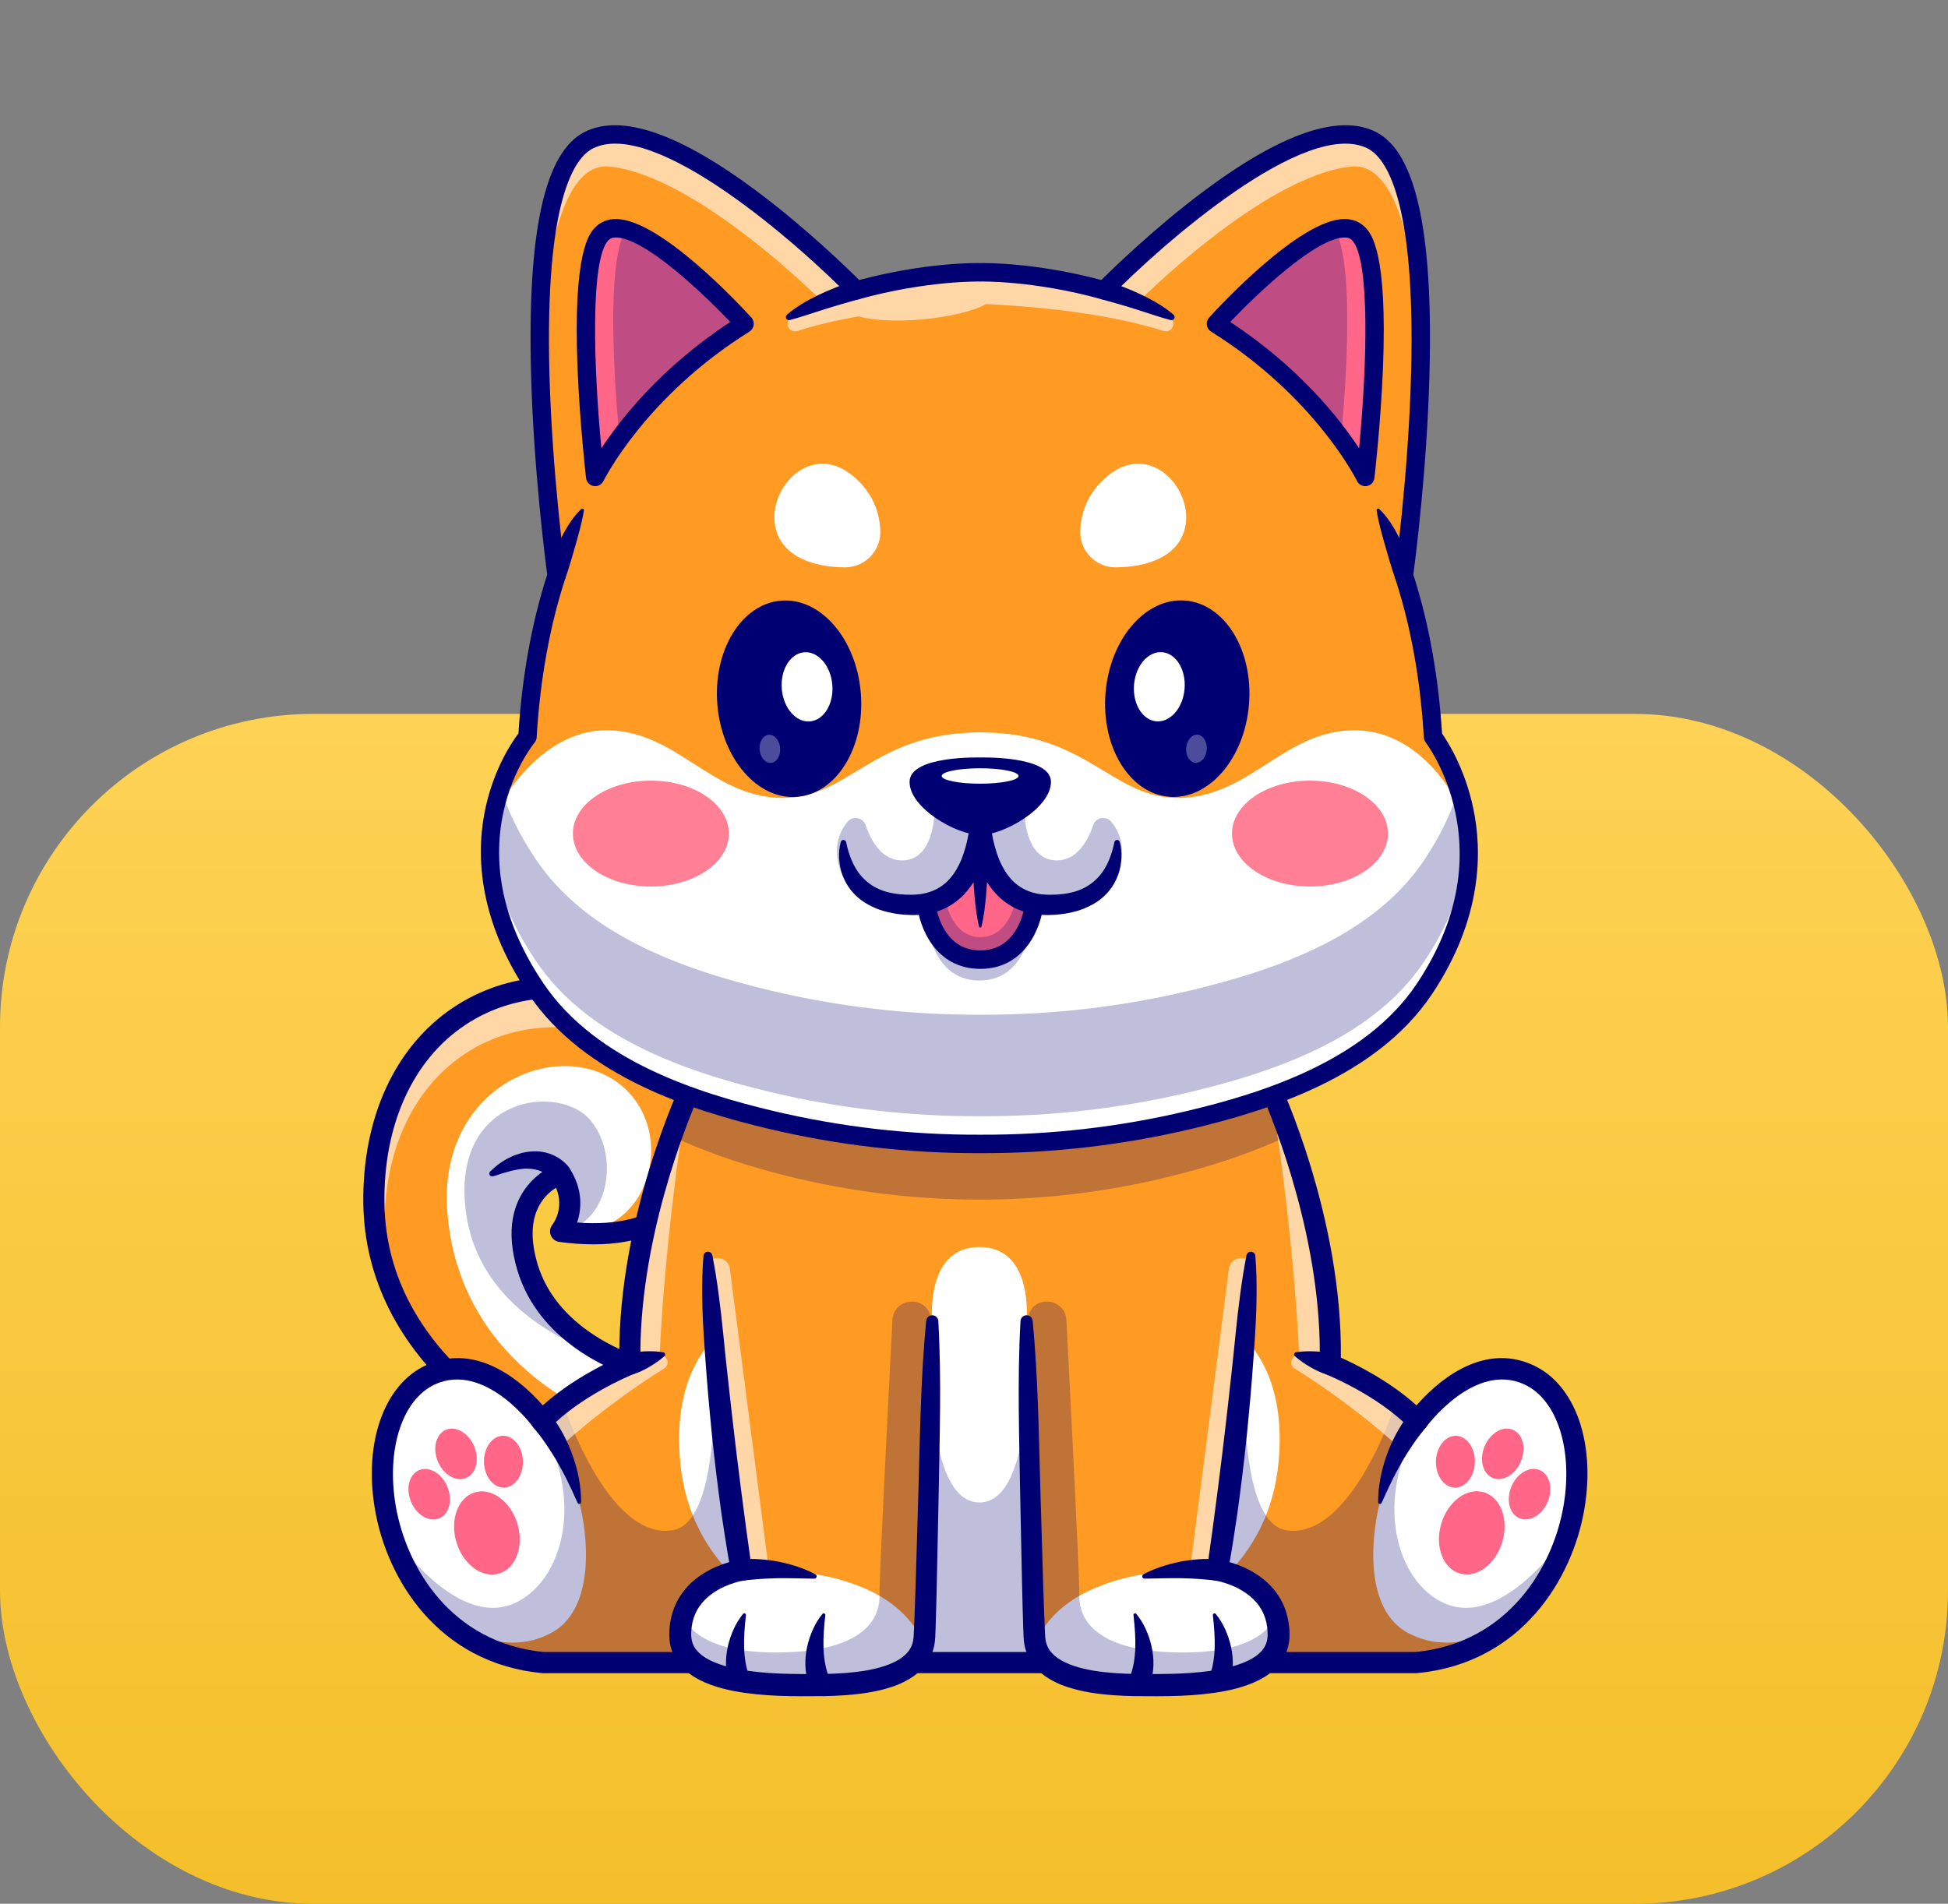 <svg width="311" height="304" viewBox="0 0 311 304" fill="none" xmlns="http://www.w3.org/2000/svg">
<rect x="0" y="0" width="311" height="304" fill="#808080" stroke="none"/>
<rect y="114" width="311" height="190" rx="50" fill="url(#paint0_linear_8_1145)"/>
<mask id="mask0_8_1145" style="mask-type:alpha" maskUnits="userSpaceOnUse" x="0" y="0" width="311" height="304">
<rect width="311" height="304" rx="50" fill="url(#paint1_linear_8_1145)"/>
</mask>
<g mask="url(#mask0_8_1145)">
<path d="M89.499 196.63C89.499 196.63 92.832 192.575 89.499 187.452C89.499 187.452 80.576 190.352 84.238 202.43C86.844 211.05 94.712 215.483 98.995 217.321C99 217.324 99.005 217.326 99.011 217.326C99.937 217.73 100.886 218.077 101.853 218.368C101.853 218.368 105.569 230.77 89.499 231.475C89.499 231.475 60.071 219.82 59.688 192.19C59.305 164.561 81.061 151.507 101.853 160.516C117.42 167.264 120.65 200.885 89.499 196.63Z" fill="#FF9A22"/>
<path d="M99.011 217.326C98.936 218.064 97.617 226.91 97.617 226.91C97.617 226.91 73.551 219.272 71.431 193.735C69.743 173.383 89.079 165.478 98.866 173.06C108.592 180.595 103.799 198.57 89.5 196.63C89.5 196.63 92.833 192.575 89.5 187.452C89.5 187.452 80.576 190.352 84.238 202.43C86.853 211.06 94.734 215.495 99.011 217.326Z" fill="white"/>
<g opacity="0.6">
<path d="M61.399 196.33C61.04 170.462 81.41 158.241 100.875 166.676C108.542 169.999 113.008 180.283 111.279 188.705C116.439 179.296 111.532 164.712 101.853 160.516C81.061 151.506 59.302 164.561 59.688 192.19C59.752 198.07 61.226 203.848 63.988 209.035C62.325 205.004 61.447 200.692 61.399 196.33Z" fill="white"/>
</g>
<g opacity="0.6">
<path d="M90.523 194.703C90.088 195.912 89.5 196.63 89.5 196.63C89.899 196.684 90.289 196.729 90.677 196.77C90.727 196.077 90.674 195.381 90.523 194.703Z" fill="white"/>
</g>
<g opacity="0.6">
<path d="M99.011 217.326C94.733 215.495 86.852 211.06 84.242 202.43C83.976 201.558 83.766 200.669 83.612 199.771C83.461 201.464 83.652 203.492 84.388 205.918C86.835 213.997 94.214 218.149 98.219 219.868C99.085 220.246 99.974 220.571 100.879 220.842C100.879 220.842 101.711 223.632 100.792 226.556C103.19 222.832 101.858 218.371 101.858 218.371C100.889 218.08 99.939 217.731 99.011 217.326Z" fill="white"/>
</g>
<g opacity="0.25">
<path d="M98.996 217.321C98.315 217.164 76.466 211.998 74.322 193.025C72.269 174.85 89.478 172.932 94.345 178.985C99.142 184.954 96.97 195.726 89.5 196.63C89.5 196.63 92.833 192.575 89.5 187.452C89.5 187.452 80.577 190.352 84.239 202.43C86.844 211.05 94.713 215.481 98.996 217.321Z" fill="#000072"/>
</g>
<path d="M88.08 188.364C88.105 188.4 88.074 188.357 88.059 188.336C88.044 188.315 88.016 188.282 87.993 188.248C87.946 188.189 87.892 188.126 87.833 188.063C87.717 187.932 87.59 187.811 87.454 187.7C87.317 187.585 87.172 187.479 87.02 187.384C86.868 187.281 86.708 187.19 86.541 187.113C85.876 186.784 85.085 186.622 84.235 186.615C83.381 186.571 82.484 186.78 81.562 186.972C81.11 187.116 80.641 187.234 80.172 187.371C79.709 187.536 79.231 187.688 78.739 187.829L78.7 187.84C78.601 187.869 78.496 187.863 78.401 187.824C78.306 187.786 78.226 187.716 78.176 187.627C78.125 187.537 78.105 187.434 78.12 187.332C78.135 187.23 78.184 187.136 78.258 187.065C78.64 186.7 79.039 186.345 79.454 186.002C79.883 185.681 80.346 185.392 80.808 185.105C81.049 184.974 81.302 184.861 81.553 184.743C81.804 184.624 82.049 184.488 82.325 184.415L83.141 184.153C83.412 184.06 83.71 184.03 83.996 183.967C85.153 183.769 86.429 183.789 87.658 184.197C87.965 184.296 88.265 184.419 88.554 184.564C88.698 184.639 88.848 184.705 88.989 184.791L89.4 185.058C89.675 185.246 89.934 185.454 90.177 185.681C90.305 185.795 90.426 185.917 90.54 186.047C90.598 186.114 90.655 186.174 90.713 186.254C90.771 186.335 90.824 186.39 90.919 186.532C91.039 186.718 91.121 186.927 91.16 187.146C91.2 187.364 91.196 187.588 91.149 187.805C91.102 188.022 91.013 188.228 90.887 188.411C90.761 188.593 90.6 188.749 90.414 188.869C90.228 188.99 90.02 189.072 89.803 189.111C89.585 189.151 89.362 189.147 89.145 189.1C88.929 189.053 88.724 188.964 88.542 188.837C88.36 188.711 88.205 188.549 88.085 188.363L88.08 188.364Z" fill="#000072"/>
<path d="M89.497 233.167C89.286 233.167 89.076 233.127 88.879 233.049C88.568 232.926 81.173 229.956 73.642 223.477C63.576 214.82 58.174 204.008 58.005 192.212C57.814 178.544 63.044 167.13 72.347 160.897C80.993 155.106 91.991 154.402 102.521 158.965C111.649 162.921 117.157 175.407 114.308 185.684C113.156 189.84 109.019 198.7 94.764 198.701C92.926 198.694 91.091 198.562 89.271 198.307C88.973 198.266 88.692 198.146 88.457 197.96C88.221 197.774 88.039 197.528 87.929 197.248C87.82 196.968 87.787 196.663 87.834 196.366C87.881 196.068 88.007 195.789 88.198 195.557C88.284 195.451 90.171 192.998 88.775 189.666C86.793 190.887 83.497 194.176 85.847 201.937C89.198 212.995 102.171 216.704 102.301 216.74C102.575 216.816 102.826 216.96 103.03 217.16C103.234 217.36 103.384 217.608 103.466 217.882C103.533 218.107 105.078 223.429 101.965 227.831C99.645 231.11 95.475 232.906 89.571 233.165L89.497 233.167ZM88.71 159.372C83.497 159.372 78.521 160.826 74.218 163.709C65.877 169.289 61.199 179.665 61.373 192.164C61.72 216.839 86.655 228.413 89.794 229.769C94.39 229.508 97.554 228.206 99.202 225.897C100.766 223.701 100.617 221.015 100.409 219.683C96.996 218.512 85.964 213.943 82.625 202.92C78.533 189.412 88.874 185.88 88.979 185.846C89.33 185.732 89.709 185.737 90.058 185.861C90.406 185.984 90.704 186.219 90.906 186.529C93.053 189.825 92.899 192.981 92.132 195.217C105.724 196.269 109.826 189.236 111.063 184.778C113.449 176.167 108.742 165.344 101.185 162.069C97.027 160.266 92.796 159.372 88.71 159.372Z" fill="#000072"/>
<path d="M226.106 265.485H86.691C79.893 264.83 74.489 262.049 70.437 258.13C70.432 258.126 70.426 258.123 70.421 258.118C66.581 254.405 63.95 249.678 62.481 244.794C62.478 244.791 62.476 244.787 62.476 244.783C59.283 234.196 61.525 222.883 68.686 219.549C75.016 216.605 80.899 220.964 84.064 224.125C84.075 224.135 84.08 224.146 84.091 224.157C84.723 224.786 85.242 225.371 85.636 225.832C85.653 225.849 85.669 225.867 85.684 225.886C86.205 226.509 86.495 226.91 86.495 226.91L86.554 226.851C87.579 225.811 88.677 224.845 89.839 223.962C94.899 220.081 100.56 217.825 100.56 217.825H100.571C100.566 217.657 100.566 217.495 100.566 217.326C100.349 203.427 104.222 189.783 107.204 181.404C108.23 178.536 109.149 176.287 109.759 174.851C110.25 173.69 110.553 173.062 110.553 173.062H202.549C202.549 173.062 204.018 176.189 205.823 181.296C208.826 189.785 212.747 203.749 212.364 217.908C212.364 217.908 220.812 221.242 226.299 226.912C226.299 226.912 234.704 215.176 244.11 219.551C258.066 226.044 253.351 262.868 226.106 265.485Z" fill="#FF9A22"/>
<path d="M163.893 210.93C163.893 210.93 165.067 199.122 156.362 199.122C147.656 199.122 148.83 210.93 148.83 210.93C141.263 203.716 105.639 201.398 108.594 233.414C111.549 265.429 156.362 265.485 156.362 265.485C156.362 265.485 201.174 265.429 204.129 233.414C207.084 201.398 171.465 203.716 163.893 210.93Z" fill="white"/>
<path d="M88.181 260.65C79.782 265.372 70.853 258.46 70.437 258.13C70.431 258.126 70.426 258.123 70.42 258.118C58.26 246.346 58.219 224.423 68.685 219.549C75.016 216.605 80.898 220.964 84.063 224.125C84.075 224.135 84.08 224.146 84.09 224.157C84.56 224.71 85.074 225.274 85.636 225.832C85.653 225.849 85.669 225.867 85.683 225.886C85.99 226.192 86.279 226.514 86.552 226.851C93.259 234.907 97.466 255.436 88.181 260.65Z" fill="white"/>
<path d="M224.614 260.65C233.014 265.372 241.943 258.46 242.358 258.13C242.364 258.127 242.37 258.123 242.374 258.118C254.538 246.348 254.577 224.423 244.112 219.549C237.781 216.605 231.899 220.964 228.734 224.125C228.724 224.135 228.719 224.146 228.707 224.157C228.237 224.71 227.725 225.274 227.163 225.832C227.145 225.849 227.129 225.867 227.114 225.886C226.808 226.192 226.518 226.514 226.245 226.851C219.536 234.907 215.329 255.436 224.614 260.65Z" fill="white"/>
<path d="M79.673 251.264C82.363 250.453 83.677 246.896 82.607 243.319C81.537 239.742 78.488 237.499 75.798 238.31C73.108 239.121 71.794 242.677 72.864 246.255C73.934 249.832 76.983 252.074 79.673 251.264Z" fill="#FF6687"/>
<path d="M80.476 237.538C82.194 237.495 83.54 235.61 83.484 233.326C83.428 231.042 81.991 229.225 80.273 229.268C78.556 229.31 77.21 231.196 77.266 233.48C77.322 235.763 78.759 237.58 80.476 237.538Z" fill="#FF6687"/>
<path d="M70.146 242.44C71.74 241.761 72.306 239.491 71.409 237.371C70.513 235.25 68.493 234.082 66.898 234.761C65.303 235.441 64.737 237.71 65.634 239.831C66.531 241.952 68.551 243.12 70.146 242.44Z" fill="#FF6687"/>
<path d="M74.426 236.002C76.021 235.323 76.587 233.053 75.69 230.933C74.793 228.812 72.773 227.644 71.178 228.323C69.584 229.003 69.018 231.273 69.915 233.393C70.811 235.514 72.832 236.682 74.426 236.002Z" fill="#FF6687"/>
<path d="M239.841 246.235C240.912 242.658 239.598 239.101 236.908 238.29C234.217 237.48 231.169 239.722 230.099 243.3C229.029 246.877 230.343 250.434 233.033 251.244C235.723 252.055 238.771 249.812 239.841 246.235Z" fill="#FF6687"/>
<path d="M235.465 233.483C235.521 231.199 234.174 229.314 232.457 229.271C230.739 229.229 229.302 231.046 229.246 233.33C229.19 235.613 230.537 237.499 232.254 237.541C233.971 237.584 235.409 235.767 235.465 233.483Z" fill="#FF6687"/>
<path d="M247.082 239.821C247.979 237.701 247.413 235.431 245.818 234.751C244.223 234.072 242.203 235.24 241.306 237.361C240.409 239.481 240.975 241.751 242.57 242.431C244.165 243.11 246.185 241.942 247.082 239.821Z" fill="#FF6687"/>
<path d="M242.803 233.383C243.7 231.263 243.135 228.993 241.54 228.313C239.945 227.634 237.925 228.802 237.028 230.923C236.131 233.043 236.697 235.313 238.292 235.993C239.887 236.672 241.907 235.504 242.803 233.383Z" fill="#FF6687"/>
<g opacity="0.25">
<path d="M205.823 181.294C200.691 183.749 195.049 185.669 189.466 187.176C167.802 193.02 144.984 193.02 123.319 187.176C117.825 185.694 112.268 183.81 107.201 181.402C109.048 176.231 110.55 173.06 110.55 173.06H202.549C202.549 173.06 204.018 176.187 205.823 181.294Z" fill="#000072"/>
</g>
<g opacity="0.25">
<path d="M230.053 255.755C222.356 251.733 219.245 238.094 227.52 225.816L226.223 226.91L222.88 223.962C222.88 223.962 215.809 245.965 205.379 244.355C195.562 242.843 199.356 205.986 199.356 205.986L164.041 218.275C164.041 218.275 164.549 239.916 156.36 239.916C148.17 239.916 148.678 218.275 148.678 218.275L113.363 205.986C113.363 205.986 117.155 242.843 107.34 244.355C96.915 245.965 89.84 223.962 89.84 223.962L86.496 226.91L85.2 225.816C93.475 238.094 90.364 251.733 82.666 255.755C73.095 260.753 62.756 245.212 62.48 244.794C63.95 249.677 66.58 254.405 70.42 258.118C70.426 258.123 70.431 258.126 70.437 258.13C74.488 262.049 79.889 264.829 86.691 265.485H226.03C232.83 264.829 238.231 262.049 242.282 258.13C242.288 258.127 242.294 258.123 242.299 258.118C246.139 254.405 248.769 249.678 250.239 244.794C249.963 245.212 239.624 260.753 230.053 255.755Z" fill="#000072"/>
</g>
<g opacity="0.6">
<path d="M88.954 231.475C88.954 231.475 96.039 224.754 106.046 218.517C107.078 217.874 106.522 216.266 105.317 216.425C101.627 216.902 95.25 219.102 85.906 226.914L88.954 231.475Z" fill="white"/>
</g>
<g opacity="0.6">
<path d="M223.767 231.475C223.767 231.475 216.682 224.754 206.675 218.517C205.643 217.874 206.198 216.266 207.403 216.425C211.093 216.902 217.47 219.102 226.814 226.914L223.767 231.475Z" fill="white"/>
</g>
<g opacity="0.6">
<path d="M109.756 174.85C105.953 198.615 105.315 216.422 105.315 216.422L101.539 217.327H100.562C100.346 203.428 104.219 189.784 107.2 181.405C108.226 178.535 109.145 176.285 109.756 174.85Z" fill="white"/>
</g>
<g opacity="0.6">
<path d="M202.965 174.85C206.768 198.615 207.404 216.422 207.404 216.422L211.18 217.327H212.158C212.374 203.428 208.501 189.784 205.52 181.405C204.493 178.535 203.575 176.285 202.965 174.85Z" fill="white"/>
</g>
<path d="M87.739 225.769C87.889 225.936 87.984 226.05 88.094 226.186C88.204 226.322 88.299 226.447 88.397 226.58C88.599 226.842 88.774 227.111 88.956 227.379C89.303 227.92 89.64 228.465 89.933 229.035C90.529 230.152 91.039 231.314 91.456 232.511C91.875 233.694 92.2 234.91 92.427 236.145C92.658 237.37 92.774 238.614 92.775 239.861C92.775 239.927 92.753 239.991 92.712 240.043C92.671 240.095 92.614 240.132 92.55 240.147C92.486 240.162 92.418 240.155 92.359 240.128C92.299 240.1 92.25 240.052 92.221 239.993L92.214 239.978C91.937 239.426 91.716 238.869 91.46 238.322C91.203 237.775 90.97 237.235 90.695 236.708C90.195 235.637 89.626 234.615 89.066 233.598C88.492 232.589 87.869 231.62 87.229 230.678C86.907 230.207 86.577 229.748 86.239 229.299L85.73 228.641L85.476 228.325L85.249 228.051L85.186 227.974C85.042 227.806 84.932 227.611 84.863 227.4C84.794 227.189 84.766 226.967 84.783 226.745C84.8 226.524 84.859 226.308 84.959 226.11C85.059 225.912 85.196 225.735 85.364 225.59C85.532 225.446 85.726 225.335 85.936 225.266C86.146 225.197 86.368 225.169 86.589 225.186C86.809 225.203 87.024 225.263 87.222 225.363C87.419 225.463 87.595 225.601 87.739 225.769Z" fill="#000072"/>
<path d="M227.544 228.051L227.317 228.325L227.062 228.641L226.553 229.299C226.216 229.748 225.886 230.207 225.564 230.678C224.923 231.62 224.3 232.589 223.727 233.598C223.167 234.612 222.598 235.637 222.098 236.708C221.823 237.231 221.595 237.781 221.333 238.322C221.07 238.862 220.855 239.423 220.579 239.978L220.572 239.993C220.542 240.053 220.494 240.1 220.434 240.128C220.374 240.156 220.306 240.163 220.242 240.148C220.178 240.133 220.121 240.096 220.08 240.044C220.039 239.992 220.018 239.927 220.018 239.861C220.019 238.614 220.136 237.37 220.366 236.145C220.594 234.91 220.919 233.695 221.338 232.511C221.755 231.315 222.264 230.153 222.861 229.036C223.153 228.469 223.488 227.924 223.837 227.379C224.019 227.112 224.195 226.842 224.396 226.581C224.495 226.45 224.591 226.319 224.7 226.187C224.809 226.054 224.904 225.937 225.054 225.77C225.347 225.44 225.758 225.239 226.198 225.21C226.638 225.18 227.071 225.325 227.406 225.614C227.74 225.902 227.948 226.31 227.986 226.751C228.023 227.192 227.887 227.63 227.606 227.971L227.544 228.051Z" fill="#000072"/>
<path d="M100.059 216.212C100.518 216.072 100.987 215.972 101.463 215.914C101.94 215.846 102.426 215.809 102.915 215.787C103.895 215.752 104.884 215.761 105.911 215.942C106 215.958 106.079 216.009 106.132 216.084C106.184 216.159 106.205 216.251 106.19 216.341C106.178 216.417 106.139 216.487 106.082 216.538L106.074 216.546C105.292 217.253 104.47 217.79 103.641 218.283C103.225 218.523 102.805 218.75 102.378 218.945C101.957 219.149 101.518 219.314 101.067 219.438L100.998 219.456C100.574 219.566 100.124 219.506 99.744 219.288C99.364 219.071 99.083 218.713 98.961 218.291C98.839 217.869 98.885 217.416 99.091 217.028C99.296 216.639 99.644 216.347 100.061 216.212H100.059Z" fill="#000072"/>
<path d="M211.731 219.438C211.28 219.314 210.841 219.149 210.42 218.945C209.991 218.75 209.572 218.523 209.156 218.283C208.326 217.79 207.505 217.253 206.723 216.546L206.714 216.539C206.667 216.495 206.634 216.439 206.617 216.377C206.6 216.314 206.6 216.249 206.618 216.187C206.636 216.125 206.671 216.069 206.719 216.026C206.766 215.983 206.825 215.954 206.888 215.942C207.915 215.761 208.905 215.752 209.885 215.787C210.373 215.809 210.859 215.846 211.335 215.914C211.811 215.972 212.282 216.072 212.74 216.212C213.156 216.348 213.503 216.64 213.707 217.027C213.912 217.414 213.959 217.866 213.838 218.288C213.717 218.709 213.437 219.066 213.058 219.285C212.679 219.503 212.231 219.565 211.807 219.457L211.731 219.438Z" fill="#000072"/>
<path d="M226.105 267.176H86.691C86.637 267.176 86.584 267.176 86.53 267.168C69.859 265.566 61.74 252.066 59.858 240.993C58.046 230.356 61.31 221.12 67.983 218.016C76.41 214.097 83.824 221.155 86.657 224.416C91.066 220.424 96.573 217.737 98.871 216.713C98.719 194.341 108.602 173.235 109.036 172.333C109.173 172.044 109.389 171.801 109.658 171.63C109.927 171.459 110.239 171.369 110.558 171.369H202.549C202.868 171.369 203.181 171.46 203.45 171.631C203.72 171.803 203.935 172.047 204.072 172.337C204.497 173.242 214.324 194.402 214.069 216.795C216.355 217.81 221.766 220.449 226.145 224.415C228.979 221.151 236.397 214.096 244.819 218.015C251.491 221.119 254.757 230.353 252.944 240.992C251.057 252.066 242.939 265.565 226.267 267.167C226.212 267.173 226.158 267.176 226.105 267.176ZM86.772 263.795H226.025C240.752 262.34 247.942 250.303 249.625 240.423C251.153 231.451 248.594 223.499 243.402 221.083C235.385 217.352 227.745 227.796 227.668 227.899C227.524 228.099 227.338 228.265 227.124 228.386C226.909 228.506 226.671 228.578 226.425 228.596C226.18 228.614 225.934 228.578 225.704 228.49C225.474 228.402 225.266 228.265 225.094 228.088C219.933 222.757 211.83 219.511 211.749 219.479C211.427 219.352 211.152 219.128 210.962 218.839C210.771 218.549 210.673 218.208 210.682 217.861C211.209 198.476 203.405 179.225 201.46 174.75H111.637C109.683 179.212 101.819 198.438 102.254 217.788C102.262 218.145 102.157 218.495 101.954 218.789C101.751 219.082 101.46 219.303 101.124 219.421C100.364 219.734 92.634 222.995 87.706 228.088C87.534 228.266 87.326 228.403 87.096 228.491C86.865 228.579 86.619 228.615 86.373 228.597C86.127 228.579 85.889 228.506 85.674 228.386C85.459 228.265 85.273 228.098 85.13 227.897C85.054 227.793 77.415 217.353 69.397 221.083C64.204 223.502 61.648 231.451 63.174 240.423C64.857 250.303 72.046 262.34 86.772 263.795Z" fill="#000072"/>
<path d="M148.83 210.93C148.83 210.93 148.825 211.304 148.808 211.998L148.798 212.578C148.636 220.541 147.923 254.893 147.581 261.458C147.567 261.79 147.523 262.12 147.452 262.445C146.112 268.912 135.082 269.09 129.389 269.09C123.42 269.09 108.609 269.205 108.598 261.069C108.587 259.967 108.751 258.87 109.085 257.82C110.991 252.004 117.824 250.822 118.316 250.741C118.324 250.738 118.333 250.736 118.343 250.735C114.367 226.26 113.017 200.495 113.017 200.495C113.017 200.495 124.765 197.405 134.774 200.495C138.123 201.517 141.238 203.191 143.941 205.422H143.946C146.663 207.672 148.159 209.845 148.646 210.627C148.771 210.822 148.83 210.93 148.83 210.93Z" fill="#FF9A22"/>
<path d="M147.448 262.445C146.108 268.912 135.078 269.09 129.385 269.09C123.416 269.09 108.605 269.205 108.594 261.069C108.578 252.422 117.744 250.828 118.317 250.737C118.326 250.733 118.335 250.731 118.344 250.731C118.344 250.731 141.63 248.773 147.448 262.445Z" fill="white"/>
<g opacity="0.25">
<path d="M148.647 210.627C148.612 210.431 148.57 210.243 148.52 210.062C147.605 206.706 142.66 207.305 142.479 210.779C141.844 223.003 140.371 251.763 140.41 254.823C140.458 258.727 137.568 263.871 123.8 263.871C110.032 263.871 109.091 257.821 109.091 257.821H109.085C108.749 258.872 108.583 259.97 108.593 261.074C108.604 269.206 123.415 269.096 129.384 269.096C135.077 269.096 146.107 268.917 147.447 262.45C147.518 262.125 147.562 261.795 147.576 261.463C147.924 254.898 148.635 220.546 148.793 212.583L148.803 212.003C148.782 211.542 148.73 211.082 148.647 210.627Z" fill="#000072"/>
</g>
<g opacity="0.6">
<path d="M122.743 250.637L116.532 202.645C116.212 200.18 112.573 200.371 112.535 202.856C112.535 202.907 112.535 202.958 112.535 203.008C112.535 208.129 118.314 250.741 118.314 250.741L122.743 250.637Z" fill="white"/>
</g>
<path d="M118.069 249.066C118.354 249.022 118.641 248.993 118.929 248.979C119.199 248.962 119.464 248.949 119.729 248.943C120.258 248.935 120.782 248.943 121.303 248.983C122.337 249.052 123.366 249.188 124.383 249.39C125.391 249.589 126.385 249.853 127.359 250.181C127.846 250.338 128.321 250.535 128.794 250.726C129.263 250.934 129.727 251.148 130.184 251.386C130.257 251.425 130.315 251.487 130.348 251.563C130.382 251.639 130.389 251.723 130.369 251.803C130.349 251.883 130.303 251.955 130.238 252.005C130.173 252.056 130.093 252.084 130.011 252.084H130.003C128.994 252.077 128.01 252.045 127.034 252.029C126.061 251.999 125.095 252.013 124.141 252.013C123.185 252.033 122.239 252.074 121.303 252.137C120.836 252.171 120.371 252.207 119.913 252.253C119.684 252.271 119.457 252.297 119.235 252.324L118.627 252.403L118.547 252.414C118.105 252.477 117.656 252.361 117.299 252.092C116.942 251.823 116.706 251.423 116.643 250.979C116.58 250.536 116.696 250.085 116.964 249.727C117.232 249.369 117.63 249.132 118.072 249.069L118.069 249.066Z" fill="#000072"/>
<path d="M119.088 257.925C118.883 259.744 118.747 261.5 118.799 263.175C118.826 263.988 118.911 264.797 119.053 265.597C119.183 266.377 119.419 267.095 119.635 267.808L119.669 267.919C119.79 268.339 119.743 268.79 119.538 269.177C119.334 269.564 118.988 269.856 118.573 269.992C118.159 270.127 117.708 270.096 117.315 269.905C116.923 269.713 116.62 269.376 116.471 268.965C116.121 267.978 115.93 266.941 115.905 265.894C115.882 264.89 115.982 263.886 116.203 262.907C116.414 261.958 116.724 261.035 117.128 260.152C117.521 259.275 118.027 258.455 118.632 257.71C118.668 257.668 118.717 257.639 118.771 257.626C118.824 257.614 118.881 257.619 118.931 257.64C118.982 257.662 119.025 257.699 119.053 257.747C119.082 257.794 119.094 257.85 119.089 257.905L119.088 257.925Z" fill="#000072"/>
<path d="M131.761 257.925C131.556 259.744 131.42 261.5 131.473 263.175C131.5 263.988 131.585 264.797 131.727 265.597C131.857 266.377 132.093 267.095 132.309 267.808L132.343 267.919C132.463 268.339 132.417 268.79 132.212 269.177C132.008 269.564 131.662 269.856 131.247 269.992C130.832 270.127 130.381 270.096 129.989 269.905C129.597 269.713 129.294 269.376 129.145 268.965C128.795 267.978 128.604 266.941 128.579 265.894C128.555 264.89 128.655 263.886 128.877 262.907C129.088 261.958 129.398 261.035 129.802 260.152C130.195 259.275 130.701 258.455 131.306 257.71C131.342 257.668 131.391 257.639 131.444 257.626C131.498 257.614 131.555 257.619 131.605 257.64C131.656 257.662 131.699 257.699 131.727 257.747C131.756 257.794 131.768 257.85 131.763 257.905L131.761 257.925Z" fill="#000072"/>
<path d="M113.727 200.459C114.146 202.535 114.461 204.622 114.738 206.707C115.015 208.791 115.252 210.881 115.464 212.971C115.873 217.156 116.346 221.327 116.812 225.499L117.546 231.752L118.328 237.997L119.146 244.233C119.281 245.273 119.424 246.311 119.58 247.347L120.015 250.461L120.035 250.611C120.064 250.817 120.052 251.027 120 251.228C119.947 251.429 119.856 251.618 119.731 251.783C119.607 251.949 119.45 252.089 119.272 252.194C119.093 252.299 118.896 252.368 118.69 252.396C118.659 252.4 118.624 252.404 118.593 252.406C118.419 252.435 118.135 252.494 117.898 252.559C117.661 252.624 117.4 252.692 117.153 252.774C116.659 252.93 116.174 253.115 115.701 253.327C114.777 253.734 113.913 254.266 113.133 254.907C112.395 255.516 111.773 256.255 111.297 257.087C110.844 257.924 110.549 258.837 110.428 259.782C110.41 260.027 110.368 260.266 110.365 260.514L110.353 260.887L110.348 261.071L110.36 261.229L110.38 261.544C110.392 261.645 110.409 261.745 110.431 261.844C110.463 262.04 110.515 262.232 110.584 262.418C110.839 263.152 111.373 263.787 112.092 264.348C112.831 264.896 113.743 265.34 114.723 265.693C115.736 266.052 116.775 266.332 117.83 266.53C122.163 267.364 126.789 267.333 131.405 267.3C133.686 267.265 135.941 267.131 138.112 266.777C140.26 266.417 142.378 265.806 143.911 264.74C144.268 264.483 144.595 264.187 144.887 263.857C145.426 263.229 145.757 262.447 145.833 261.621C145.842 261.504 145.861 261.429 145.867 261.276L145.887 260.84L145.929 259.975C146.029 257.656 146.109 255.318 146.185 252.983L146.602 238.957C146.891 229.605 146.958 220.246 147.868 210.906C147.892 210.661 148.007 210.435 148.19 210.271C148.372 210.108 148.61 210.02 148.855 210.025C149.099 210.03 149.333 210.128 149.509 210.298C149.686 210.469 149.791 210.7 149.805 210.945C150.334 220.319 149.999 229.673 149.849 239.034L149.557 253.078C149.502 255.421 149.443 257.76 149.363 260.117L149.328 261.005L149.31 261.45C149.31 261.589 149.282 261.805 149.266 261.978C149.128 263.5 148.528 264.942 147.548 266.11C147.074 266.665 146.537 267.162 145.949 267.592C144.846 268.362 143.634 268.962 142.354 269.371C141.157 269.761 139.933 270.059 138.691 270.261C136.258 270.662 133.844 270.8 131.464 270.842C126.773 270.875 122.006 270.942 117.154 270.026C115.917 269.794 114.7 269.466 113.513 269.046C112.306 268.601 111.092 268.025 109.957 267.173C108.842 266.312 107.785 265.097 107.278 263.609C107.147 263.245 107.049 262.87 106.983 262.489C106.953 262.301 106.908 262.111 106.897 261.923L106.863 261.363L106.85 261.082L106.857 260.829L106.875 260.324C106.884 259.988 106.937 259.648 106.97 259.31C107.156 257.929 107.598 256.595 108.273 255.377C108.963 254.177 109.865 253.114 110.936 252.238C111.966 251.4 113.108 250.711 114.329 250.192C114.924 249.933 115.533 249.71 116.154 249.521C116.462 249.426 116.776 249.347 117.092 249.265C117.408 249.183 117.7 249.124 118.109 249.06L116.688 251.005C116.322 248.921 115.955 246.836 115.645 244.743L115.17 241.605L114.749 238.466C114.205 234.273 113.729 230.072 113.346 225.864C112.943 221.658 112.63 217.445 112.35 213.231L112.184 210.068C112.157 209.011 112.113 207.956 112.11 206.898C112.089 204.782 112.127 202.666 112.312 200.533C112.326 200.36 112.402 200.199 112.525 200.079C112.649 199.958 112.812 199.886 112.983 199.876C113.155 199.867 113.325 199.919 113.461 200.025C113.598 200.131 113.691 200.282 113.725 200.452L113.727 200.459Z" fill="#000072"/>
<path d="M163.893 210.93C163.893 210.93 163.898 211.304 163.915 211.998L163.925 212.578C164.088 220.541 164.801 254.893 165.142 261.458C165.156 261.79 165.2 262.12 165.272 262.445C166.612 268.912 177.641 269.09 183.334 269.09C189.303 269.09 204.114 269.205 204.125 261.069C204.135 259.965 203.969 258.867 203.634 257.816C201.722 251.999 194.894 250.818 194.402 250.737C194.393 250.733 194.384 250.731 194.375 250.731C198.351 226.255 199.702 200.491 199.702 200.491C199.702 200.491 187.953 197.401 177.943 200.491C174.595 201.513 171.48 203.187 168.777 205.418H168.771C166.055 207.667 164.559 209.841 164.072 210.622C163.952 210.822 163.893 210.93 163.893 210.93Z" fill="#FF9A22"/>
<path d="M165.277 262.445C166.617 268.912 177.646 269.09 183.339 269.09C189.308 269.09 204.119 269.205 204.13 261.069C204.146 252.422 194.979 250.828 194.407 250.737C194.398 250.733 194.389 250.731 194.38 250.731C194.38 250.731 171.094 248.773 165.277 262.445Z" fill="white"/>
<g opacity="0.25">
<path d="M164.08 210.627C164.115 210.431 164.157 210.243 164.207 210.062C165.123 206.706 170.067 207.305 170.248 210.779C170.883 223.003 172.356 251.763 172.318 254.823C172.266 258.727 175.156 263.871 188.928 263.871C202.7 263.871 203.636 257.821 203.636 257.821H203.642C203.977 258.872 204.143 259.97 204.133 261.074C204.122 269.206 189.311 269.096 183.342 269.096C177.649 269.096 166.62 268.917 165.28 262.45C165.208 262.125 165.164 261.795 165.15 261.463C164.802 254.898 164.091 220.546 163.933 212.583L163.923 212.003C163.944 211.542 163.997 211.082 164.08 210.627Z" fill="#000072"/>
</g>
<g opacity="0.6">
<path d="M189.981 250.637L196.192 202.645C196.511 200.18 200.15 200.371 200.184 202.856C200.184 202.907 200.184 202.958 200.184 203.008C200.184 208.129 194.405 250.741 194.405 250.741L189.981 250.637Z" fill="white"/>
</g>
<path d="M194.101 252.4L193.493 252.321C193.27 252.294 193.044 252.269 192.815 252.25C192.358 252.204 191.894 252.168 191.425 252.134C190.49 252.072 189.544 252.031 188.587 252.011C187.632 252.011 186.667 251.996 185.694 252.026C184.719 252.042 183.734 252.074 182.726 252.081H182.718C182.636 252.081 182.556 252.054 182.491 252.003C182.426 251.952 182.38 251.881 182.36 251.801C182.34 251.72 182.347 251.636 182.38 251.56C182.414 251.485 182.471 251.423 182.544 251.384C182.998 251.146 183.462 250.931 183.934 250.723C184.407 250.533 184.882 250.335 185.369 250.179C186.344 249.851 187.338 249.586 188.346 249.387C189.363 249.185 190.392 249.049 191.426 248.981C191.947 248.942 192.468 248.932 192.999 248.941C193.26 248.947 193.529 248.959 193.799 248.976C194.087 248.991 194.374 249.02 194.659 249.064C195.094 249.134 195.484 249.373 195.745 249.73C196.007 250.086 196.118 250.53 196.057 250.968C195.995 251.406 195.765 251.803 195.415 252.072C195.065 252.341 194.624 252.462 194.187 252.409L194.101 252.4Z" fill="#000072"/>
<path d="M194.091 257.712C194.697 258.456 195.203 259.277 195.596 260.153C196 261.037 196.31 261.96 196.521 262.909C196.742 263.888 196.842 264.892 196.819 265.896C196.795 266.943 196.604 267.98 196.253 268.967C196.115 269.392 195.814 269.745 195.416 269.948C195.018 270.151 194.556 270.187 194.132 270.049C193.708 269.91 193.356 269.608 193.154 269.209C192.952 268.809 192.916 268.346 193.054 267.92L193.089 267.806C193.304 267.093 193.541 266.375 193.671 265.595C193.813 264.795 193.897 263.986 193.925 263.174C193.978 261.501 193.838 259.743 193.637 257.923V257.907C193.632 257.851 193.644 257.796 193.672 257.748C193.701 257.701 193.743 257.663 193.794 257.642C193.845 257.62 193.901 257.615 193.955 257.627C194.008 257.639 194.057 257.669 194.093 257.71L194.091 257.712Z" fill="#000072"/>
<path d="M181.419 257.712C182.025 258.456 182.531 259.277 182.923 260.153C183.328 261.037 183.637 261.96 183.848 262.909C184.069 263.888 184.17 264.892 184.147 265.896C184.122 266.943 183.931 267.98 183.58 268.967C183.438 269.387 183.136 269.734 182.74 269.932C182.345 270.131 181.887 270.165 181.467 270.027C181.046 269.89 180.697 269.591 180.494 269.197C180.291 268.803 180.251 268.344 180.382 267.92L180.416 267.806C180.632 267.093 180.868 266.375 180.998 265.595C181.14 264.795 181.225 263.986 181.252 263.174C181.305 261.501 181.165 259.743 180.964 257.923V257.907C180.959 257.851 180.972 257.796 181 257.748C181.028 257.701 181.07 257.663 181.121 257.642C181.172 257.62 181.228 257.615 181.282 257.627C181.336 257.639 181.384 257.669 181.42 257.71L181.419 257.712Z" fill="#000072"/>
<path d="M200.412 200.534C200.596 202.664 200.634 204.78 200.614 206.898C200.614 207.957 200.566 209.012 200.54 210.069L200.373 213.232C200.094 217.446 199.781 221.659 199.377 225.865C198.995 230.073 198.519 234.274 197.974 238.467L197.554 241.605L197.078 244.744C196.773 246.837 196.405 248.922 196.04 251.006L194.619 249.061C195.024 249.125 195.306 249.188 195.635 249.266C195.965 249.344 196.265 249.427 196.575 249.522C197.195 249.711 197.804 249.934 198.399 250.193C199.621 250.712 200.763 251.401 201.793 252.239C202.864 253.114 203.766 254.178 204.456 255.378C205.13 256.596 205.572 257.93 205.759 259.311C205.792 259.649 205.846 259.989 205.855 260.325L205.872 260.83L205.88 261.083L205.866 261.364L205.832 261.924C205.819 262.112 205.774 262.302 205.746 262.49C205.681 262.871 205.582 263.246 205.452 263.61C204.94 265.098 203.888 266.313 202.773 267.174C201.638 268.026 200.427 268.602 199.216 269.047C198.029 269.467 196.812 269.795 195.575 270.027C190.723 270.943 185.957 270.876 181.265 270.843C178.885 270.801 176.472 270.663 174.039 270.262C172.797 270.06 171.572 269.762 170.375 269.372C169.095 268.963 167.883 268.363 166.78 267.593C166.192 267.163 165.656 266.666 165.182 266.111C164.713 265.529 164.284 264.883 164.002 264.167C163.714 263.469 163.532 262.731 163.463 261.979C163.448 261.805 163.422 261.59 163.418 261.451L163.401 261.006L163.367 260.118C163.286 257.764 163.228 255.422 163.173 253.079L162.88 239.035C162.731 229.674 162.396 220.32 162.925 210.946C162.937 210.7 163.042 210.467 163.218 210.296C163.395 210.124 163.629 210.026 163.875 210.021C164.12 210.016 164.358 210.105 164.541 210.269C164.724 210.433 164.838 210.661 164.861 210.907C165.771 220.247 165.838 229.606 166.127 238.958L166.544 252.984C166.621 255.319 166.7 257.657 166.8 259.976L166.842 260.841L166.862 261.277C166.868 261.43 166.887 261.505 166.896 261.622C166.935 262.036 167.037 262.441 167.2 262.824C167.361 263.199 167.577 263.548 167.842 263.858C168.134 264.188 168.461 264.484 168.818 264.74C170.351 265.807 172.467 266.418 174.617 266.778C176.789 267.133 179.048 267.266 181.324 267.301C185.941 267.334 190.566 267.365 194.899 266.531C195.954 266.333 196.993 266.053 198.006 265.693C198.986 265.345 199.899 264.897 200.637 264.349C201.356 263.788 201.89 263.153 202.146 262.419C202.215 262.233 202.266 262.041 202.298 261.845C202.321 261.746 202.338 261.646 202.35 261.545L202.369 261.23L202.381 261.072L202.375 260.888L202.365 260.515C202.361 260.267 202.319 260.028 202.302 259.783C202.181 258.838 201.886 257.925 201.433 257.088C200.957 256.256 200.335 255.517 199.597 254.908C198.817 254.267 197.953 253.735 197.029 253.328C196.556 253.116 196.071 252.931 195.577 252.775C195.33 252.693 195.08 252.625 194.832 252.56C194.583 252.495 194.31 252.436 194.137 252.407C193.72 252.376 193.332 252.179 193.06 251.86C192.788 251.542 192.652 251.128 192.684 250.71C192.684 250.678 192.69 250.647 192.694 250.617L192.715 250.462L193.15 247.348C193.305 246.312 193.45 245.274 193.584 244.234L194.403 237.998L195.184 231.753L195.918 225.5C196.383 221.328 196.857 217.153 197.267 212.972C197.478 210.88 197.71 208.794 197.992 206.708C198.275 204.621 198.584 202.535 199.003 200.46V200.454C199.037 200.285 199.13 200.133 199.266 200.028C199.403 199.922 199.572 199.869 199.744 199.879C199.916 199.889 200.079 199.96 200.202 200.081C200.326 200.201 200.402 200.362 200.416 200.534L200.412 200.534Z" fill="#000072"/>
<path d="M227.393 157.935C219.516 169.726 204.733 175.297 189.963 178.809C179.001 181.414 167.769 182.707 156.504 182.661H156.494C145.228 182.707 133.997 181.414 123.034 178.809C108.265 175.297 93.539 169.666 85.605 157.935C69.861 134.667 84.209 117.659 84.209 117.659C84.797 107.829 86.441 99.295 88.86 91.897V91.892C88.845 91.774 86.211 72.727 86.172 54.515C86.142 39.747 87.817 25.53 93.98 22.4C106.925 15.817 136.736 46.359 136.736 46.359C147.957 43.25 156.499 43.482 156.499 43.482H156.528C157.096 43.473 165.433 43.36 176.261 46.359H176.267C176.717 45.893 206.167 15.866 219.022 22.4C232.803 29.401 224.143 91.872 224.137 91.897C226.556 99.295 228.201 107.829 228.788 117.659C228.788 117.66 242.51 135.313 227.393 157.935Z" fill="#FF9A22"/>
<path d="M233.533 128.331C233.533 128.326 232.734 128.331 232.734 128.331H232.729C232.729 128.331 227.222 116.55 216.168 116.61C205.114 116.669 199.71 127 188.656 127.408C177.603 127.816 173.853 116.945 156.528 116.945C139.203 116.945 135.449 127.817 124.4 127.408C113.351 126.999 107.937 116.668 96.888 116.607C85.838 116.546 79.402 129.256 79.402 129.256C77.782 136.862 78.559 146.762 85.605 157.933C92.61 169.041 108.265 175.296 123.034 178.808C133.997 181.413 145.228 182.706 156.493 182.66H156.562C167.828 182.706 179.059 181.413 190.022 178.808C204.792 175.296 220.447 169.042 227.452 157.933C234.496 146.764 235.155 135.936 233.533 128.331Z" fill="white"/>
<path d="M134.925 90.594C138.052 90.598 140.607 88.003 140.537 84.865C140.476 82.162 139.555 78.849 136.25 76.059C129.316 70.204 122.127 78.358 123.899 84.632C125.178 89.165 130.37 90.588 134.925 90.594Z" fill="white"/>
<path d="M178.078 90.594C174.951 90.598 172.396 88.003 172.466 84.865C172.527 82.162 173.448 78.849 176.753 76.059C183.687 70.204 190.876 78.358 189.104 84.632C187.825 89.165 182.631 90.588 178.078 90.594Z" fill="white"/>
<g opacity="0.25">
<path d="M234.423 134.02C234.051 139.758 232.151 146.391 227.393 153.514C219.516 165.305 204.733 170.877 189.963 174.389C179.001 176.994 167.769 178.287 156.504 178.241H156.493C145.228 178.287 133.997 176.994 123.034 174.389C108.265 170.877 93.539 165.246 85.605 153.514C80.674 146.229 78.697 139.557 78.307 133.829C78.497 131.114 79.036 128.436 79.912 125.86C81.068 129.452 82.884 133.284 85.606 137.302C93.541 149.034 108.266 154.664 123.036 158.177C133.998 160.782 145.228 162.077 156.493 162.033H156.504C167.769 162.079 179.001 160.786 189.963 158.181C204.733 154.668 219.516 149.097 227.393 137.307C230.022 133.376 231.774 129.593 232.885 126.031C233.718 128.622 234.234 131.305 234.423 134.02Z" fill="#000072"/>
</g>
<g opacity="0.25">
<path d="M177.46 131.263C176.625 130.222 174.97 130.489 174.54 131.753C173.71 134.194 171.938 137.541 168.487 137.386C163.082 137.142 163.511 128.331 163.511 128.331H149.224C149.224 128.331 149.653 137.138 144.248 137.386C140.797 137.541 139.026 134.194 138.195 131.753C137.765 130.489 136.11 130.222 135.275 131.263C134.088 132.745 133.054 135.068 133.953 138.319C135.669 144.517 142.491 145.981 147.702 145.207C147.702 145.207 147.894 156.572 156.366 156.572C164.839 156.572 165.029 145.205 165.029 145.205C170.242 145.98 177.062 144.516 178.778 138.317C179.678 135.068 178.643 132.741 177.46 131.263Z" fill="#000072"/>
</g>
<g opacity="0.6">
<path d="M219.076 22.4C206.13 15.818 176.32 46.36 176.32 46.36C165.1 43.251 156.558 43.483 156.558 43.483H156.499C156.499 43.483 147.956 43.253 136.736 46.36C136.736 46.36 106.928 15.818 93.98 22.4C87.816 25.53 86.142 39.751 86.172 54.516C87.156 40.505 89.932 25.864 97.292 26.601C111.251 28.002 131.303 48.183 131.303 48.183C128.183 49.154 126.667 50.152 125.981 51.009C125.253 51.918 126.197 53.221 127.302 52.86C130.303 51.879 133.679 51.117 137.04 50.524C139.256 51.147 142.937 51.368 147.062 51.019C151.585 50.636 155.466 49.666 157.417 48.556C161.102 48.714 175.575 49.53 185.756 52.86C186.86 53.221 187.804 51.918 187.077 51.009C186.39 50.152 184.874 49.154 181.755 48.183C181.755 48.183 201.806 28.002 215.763 26.601C223.125 25.864 225.901 40.505 226.883 54.516C226.914 39.748 225.244 25.53 219.076 22.4Z" fill="white"/>
</g>
<path d="M103.917 141.559C110.793 141.559 116.368 137.774 116.368 133.105C116.368 128.436 110.793 124.651 103.917 124.651C97.041 124.651 91.466 128.436 91.466 133.105C91.466 137.774 97.041 141.559 103.917 141.559Z" fill="#FF8095"/>
<path d="M209.141 141.559C216.017 141.559 221.591 137.774 221.591 133.105C221.591 128.436 216.017 124.651 209.141 124.651C202.264 124.651 196.69 128.436 196.69 133.105C196.69 137.774 202.264 141.559 209.141 141.559Z" fill="#FF8095"/>
<path d="M165.122 144.291C165.122 144.291 164.274 153.235 156.499 153.235C148.723 153.235 147.875 144.291 147.875 144.291C147.875 144.291 155.919 142.932 156.499 132.629C156.501 132.629 156.705 142.379 165.122 144.291Z" fill="#FF6687"/>
<path d="M156.501 154.709C149.29 154.709 146.752 147.986 146.415 144.431C146.38 144.06 146.486 143.69 146.712 143.395C146.937 143.099 147.266 142.9 147.632 142.837C147.904 142.788 154.529 141.484 155.032 132.549C155.057 132.169 155.225 131.813 155.502 131.554C155.78 131.294 156.145 131.151 156.525 131.154C156.904 131.161 157.266 131.315 157.535 131.584C157.804 131.853 157.959 132.216 157.967 132.597C157.975 132.945 158.27 141.223 165.446 142.853C165.795 142.932 166.102 143.136 166.312 143.426C166.521 143.716 166.618 144.073 166.584 144.43C166.252 147.986 163.708 154.709 156.501 154.709ZM149.551 145.321C150.048 147.46 151.651 151.761 156.501 151.761C161.339 151.761 162.948 147.489 163.452 145.341C159.939 144.114 157.778 141.514 156.526 138.829C155.142 141.831 152.634 144.164 149.546 145.321H149.551Z" fill="#000072"/>
<g opacity="0.25">
<path d="M162.256 143.187C162.256 143.187 161.394 149.639 156.531 149.639C151.669 149.639 150.808 143.187 150.808 143.187L147.882 144.291C148.737 152.01 156.531 153.235 156.531 153.235C156.531 153.235 164.326 152.015 165.181 144.291L162.256 143.187Z" fill="#000072"/>
</g>
<path d="M157.967 128.232C158.008 128.717 158.027 129.122 158.039 129.562C158.051 130.001 158.052 130.421 158.039 130.851C158.017 131.712 157.952 132.571 157.844 133.426C157.735 134.29 157.581 135.148 157.382 135.996C157.169 136.859 156.901 137.708 156.579 138.536C156.239 139.385 155.827 140.204 155.348 140.983C154.834 141.777 154.235 142.513 153.564 143.179C152.861 143.844 152.074 144.414 151.224 144.875C150.355 145.3 149.451 145.66 148.524 145.834C147.601 146.048 146.675 146.104 145.763 146.119C145.317 146.112 144.885 146.096 144.445 146.068C144.005 146.017 143.567 145.994 143.125 145.916C142.23 145.784 141.349 145.574 140.491 145.288C139.609 144.983 138.767 144.574 137.98 144.072C137.179 143.557 136.466 142.915 135.869 142.172C135.284 141.436 134.822 140.609 134.502 139.724C134.346 139.295 134.222 138.854 134.131 138.406C134.05 137.965 133.995 137.519 133.966 137.071C133.935 136.177 133.982 135.317 134.237 134.438C134.265 134.344 134.323 134.261 134.403 134.203C134.483 134.146 134.579 134.117 134.678 134.121C134.776 134.125 134.87 134.162 134.945 134.226C135.02 134.289 135.071 134.376 135.091 134.473L135.101 134.517C135.409 136.035 135.917 137.515 136.657 138.718C137.357 139.897 138.346 140.878 139.529 141.567C140.127 141.91 140.763 142.182 141.423 142.379C142.113 142.573 142.819 142.707 143.532 142.78C143.891 142.831 144.266 142.83 144.631 142.86C145 142.86 145.379 142.875 145.743 142.869C146.447 142.837 147.147 142.782 147.798 142.608C149.088 142.306 150.275 141.663 151.233 140.745C151.71 140.262 152.135 139.731 152.504 139.16C152.877 138.557 153.204 137.925 153.481 137.271C154.031 135.883 154.425 134.439 154.656 132.964C154.776 132.212 154.879 131.452 154.938 130.686C154.965 130.304 154.994 129.921 155.012 129.539C155.029 129.157 155.039 128.754 155.035 128.43V128.372C155.031 127.991 155.174 127.622 155.435 127.344C155.696 127.067 156.054 126.901 156.433 126.883C156.813 126.865 157.185 126.995 157.471 127.247C157.757 127.498 157.935 127.852 157.967 128.232H157.967Z" fill="#000072"/>
<path d="M158.172 128.331C158.166 129.148 158.138 129.965 158.114 130.782C158.089 131.599 158.061 132.416 158.027 133.233C157.955 134.868 157.868 136.502 157.766 138.136C157.664 139.769 157.548 141.403 157.419 143.039C157.273 144.673 157.079 146.307 156.704 147.941C156.693 147.987 156.667 148.029 156.63 148.058C156.593 148.088 156.547 148.104 156.5 148.104C156.453 148.104 156.407 148.088 156.37 148.058C156.333 148.029 156.307 147.987 156.297 147.941C155.922 146.307 155.728 144.673 155.582 143.039C155.453 141.405 155.337 139.77 155.234 138.136C155.132 136.501 155.045 134.867 154.974 133.233C154.936 132.416 154.905 131.599 154.887 130.782C154.869 129.965 154.835 129.148 154.829 128.331C154.827 128.111 154.868 127.893 154.951 127.689C155.033 127.485 155.155 127.299 155.309 127.142C155.463 126.985 155.646 126.86 155.848 126.774C156.05 126.688 156.267 126.643 156.486 126.642C156.706 126.64 156.923 126.681 157.127 126.764C157.33 126.847 157.515 126.969 157.672 127.123C157.828 127.278 157.952 127.462 158.038 127.664C158.123 127.867 158.168 128.085 158.17 128.305L158.172 128.331Z" fill="#000072"/>
<path d="M127.293 127.238C133.615 126.703 138.151 119.258 137.425 110.609C136.698 101.96 130.984 95.382 124.661 95.917C118.339 96.452 113.803 103.897 114.53 112.546C115.256 121.195 120.971 127.773 127.293 127.238Z" fill="#000072"/>
<path d="M129.31 115.196C131.538 115.008 133.137 112.384 132.881 109.336C132.625 106.288 130.611 103.97 128.383 104.159C126.155 104.348 124.556 106.971 124.812 110.019C125.068 113.067 127.082 115.385 129.31 115.196Z" fill="white"/>
<g opacity="0.3">
<path d="M123.1 121.819C124.006 121.742 124.655 120.676 124.551 119.438C124.447 118.2 123.629 117.259 122.724 117.335C121.819 117.412 121.169 118.478 121.273 119.716C121.377 120.954 122.195 121.895 123.1 121.819Z" fill="white"/>
</g>
<path d="M156.501 120.959C156.501 120.959 145.303 120.618 145.218 124.803C145.133 128.988 152.724 133.341 156.501 133.341C160.278 133.341 167.869 128.982 167.784 124.803C167.699 120.624 156.501 120.959 156.501 120.959Z" fill="#000072"/>
<path d="M157.967 128.43C157.967 128.757 157.973 129.165 157.991 129.539C158.009 129.913 158.038 130.304 158.065 130.686C158.124 131.452 158.226 132.212 158.346 132.964C158.577 134.439 158.972 135.883 159.522 137.271C159.799 137.925 160.126 138.558 160.5 139.162C160.868 139.733 161.294 140.264 161.771 140.746C162.729 141.665 163.915 142.308 165.205 142.61C165.857 142.784 166.556 142.838 167.261 142.871C167.625 142.876 168.004 142.863 168.373 142.862C168.738 142.832 169.112 142.833 169.471 142.782C170.184 142.709 170.89 142.574 171.581 142.38C172.241 142.184 172.876 141.911 173.475 141.569C174.658 140.88 175.646 139.899 176.347 138.72C177.086 137.517 177.594 136.037 177.903 134.519L177.912 134.476C177.932 134.379 177.984 134.292 178.058 134.228C178.133 134.164 178.227 134.127 178.325 134.123C178.424 134.119 178.52 134.148 178.6 134.205C178.68 134.263 178.739 134.345 178.766 134.44C179.021 135.319 179.069 136.178 179.037 137.073C179.008 137.521 178.953 137.966 178.872 138.408C178.782 138.856 178.658 139.297 178.501 139.726C178.181 140.611 177.72 141.438 177.135 142.174C176.538 142.916 175.827 143.557 175.027 144.072C174.24 144.574 173.396 144.981 172.515 145.286C171.656 145.572 170.775 145.782 169.88 145.914C169.438 145.993 169 146.015 168.56 146.067C168.12 146.095 167.691 146.11 167.243 146.117C166.33 146.102 165.404 146.046 164.481 145.832C163.554 145.658 162.646 145.299 161.781 144.873C160.931 144.412 160.144 143.842 159.441 143.177C158.77 142.511 158.172 141.775 157.657 140.981C157.178 140.202 156.766 139.384 156.426 138.534C156.104 137.706 155.836 136.858 155.623 135.994C155.424 135.146 155.27 134.288 155.161 133.424C155.053 132.57 154.988 131.71 154.966 130.849C154.954 130.42 154.953 129.991 154.966 129.56C154.98 129.129 154.997 128.715 155.039 128.23C155.07 127.851 155.248 127.498 155.533 127.247C155.818 126.995 156.189 126.864 156.569 126.882C156.948 126.899 157.306 127.063 157.567 127.34C157.828 127.616 157.973 127.983 157.97 128.364L157.967 128.43Z" fill="#000072"/>
<path d="M87.452 91.48C87.694 90.543 87.993 89.623 88.349 88.724C88.701 87.83 89.088 86.948 89.515 86.083C89.936 85.211 90.41 84.367 90.936 83.555C91.478 82.745 92.073 81.959 92.807 81.273C92.855 81.229 92.919 81.206 92.984 81.208C93.049 81.211 93.11 81.239 93.155 81.286C93.18 81.313 93.199 81.346 93.21 81.381C93.222 81.417 93.225 81.454 93.219 81.491V81.496C93.075 82.481 92.852 83.395 92.628 84.31C92.404 85.225 92.139 86.114 91.891 87.013L91.117 89.689C90.846 90.572 90.573 91.473 90.266 92.319L90.257 92.343C90.126 92.694 89.865 92.981 89.53 93.147C89.194 93.312 88.808 93.343 88.451 93.233C88.093 93.123 87.791 92.881 87.605 92.555C87.42 92.229 87.365 91.844 87.452 91.48Z" fill="#000072"/>
<path d="M137.097 47.789C136.232 48.02 135.291 48.288 134.385 48.554C133.479 48.82 132.554 49.091 131.641 49.382C129.809 49.954 128.012 50.603 126.093 51.108H126.085C125.976 51.136 125.862 51.127 125.759 51.081C125.657 51.035 125.573 50.956 125.522 50.857C125.47 50.757 125.454 50.643 125.475 50.532C125.496 50.422 125.555 50.323 125.64 50.25C126.405 49.596 127.224 49.008 128.088 48.491C128.942 47.968 129.834 47.515 130.733 47.076C131.631 46.638 132.557 46.244 133.486 45.881C134.432 45.512 135.397 45.194 136.376 44.929C136.563 44.88 136.757 44.868 136.948 44.894C137.139 44.92 137.323 44.984 137.49 45.081C137.657 45.179 137.803 45.308 137.919 45.462C138.036 45.617 138.121 45.792 138.17 45.979C138.22 46.166 138.232 46.361 138.206 46.553C138.18 46.745 138.116 46.93 138.019 47.097C137.922 47.264 137.793 47.41 137.639 47.528C137.486 47.645 137.311 47.73 137.124 47.78L137.097 47.789Z" fill="#000072"/>
<path d="M222.73 92.316C222.424 91.469 222.149 90.572 221.879 89.686L221.105 87.009C220.857 86.111 220.584 85.225 220.367 84.306C220.151 83.388 219.921 82.475 219.777 81.493C219.769 81.442 219.778 81.389 219.801 81.343C219.824 81.297 219.861 81.26 219.907 81.236C219.953 81.212 220.004 81.202 220.055 81.209C220.107 81.216 220.154 81.239 220.192 81.274C220.926 81.96 221.521 82.746 222.064 83.556C222.59 84.368 223.064 85.212 223.484 86.084C223.911 86.949 224.3 87.829 224.651 88.725C225.006 89.624 225.306 90.544 225.548 91.48C225.64 91.847 225.588 92.235 225.404 92.565C225.219 92.894 224.915 93.14 224.555 93.251C224.195 93.362 223.806 93.33 223.469 93.162C223.131 92.994 222.871 92.702 222.742 92.347L222.73 92.316Z" fill="#000072"/>
<path d="M176.622 44.931C177.601 45.196 178.566 45.514 179.511 45.883C180.446 46.246 181.363 46.644 182.265 47.078C183.164 47.514 184.055 47.967 184.909 48.493C185.773 49.01 186.592 49.6 187.357 50.255C187.443 50.328 187.501 50.427 187.523 50.538C187.545 50.648 187.529 50.763 187.477 50.862C187.425 50.962 187.342 51.041 187.239 51.087C187.137 51.133 187.022 51.142 186.914 51.114H186.904C184.986 50.613 183.188 49.96 181.356 49.388C180.444 49.097 179.531 48.824 178.612 48.56C177.693 48.296 176.765 48.026 175.901 47.795L175.868 47.787C175.5 47.679 175.188 47.431 175 47.096C174.811 46.761 174.76 46.365 174.859 45.993C174.957 45.621 175.197 45.302 175.526 45.105C175.855 44.908 176.249 44.847 176.622 44.937V44.931Z" fill="#000072"/>
<path d="M156.476 125.141C159.864 125.141 162.611 124.59 162.611 123.91C162.611 123.23 159.864 122.679 156.476 122.679C153.088 122.679 150.341 123.23 150.341 123.91C150.341 124.59 153.088 125.141 156.476 125.141Z" fill="white"/>
<path d="M199.399 112.533C200.126 103.884 195.589 96.439 189.267 95.904C182.945 95.369 177.231 101.947 176.504 110.596C175.777 119.245 180.313 126.69 186.636 127.225C192.958 127.76 198.672 121.182 199.399 112.533Z" fill="#000072"/>
<path d="M189.118 110.006C189.374 106.958 187.775 104.335 185.547 104.146C183.319 103.958 181.305 106.276 181.049 109.323C180.793 112.371 182.392 114.995 184.62 115.184C186.848 115.372 188.862 113.054 189.118 110.006Z" fill="white"/>
<g opacity="0.3">
<path d="M192.655 119.702C192.759 118.464 192.11 117.399 191.204 117.322C190.299 117.246 189.481 118.187 189.377 119.425C189.273 120.663 189.923 121.729 190.828 121.805C191.733 121.882 192.551 120.94 192.655 119.702Z" fill="white"/>
</g>
<path d="M118.873 51.701C118.873 51.701 101.075 32.088 96.073 37.342C91.071 42.596 95.026 76.158 95.026 76.158C95.026 76.158 101.657 62.441 118.873 51.701Z" fill="#FF6687"/>
<g opacity="0.25">
<path d="M118.873 51.701C108.956 57.886 102.553 65.064 98.906 70.036C98.073 61.08 96.747 42.028 99.894 36.677C106.968 38.584 118.873 51.701 118.873 51.701Z" fill="#000072"/>
</g>
<path d="M95.027 77.633C94.667 77.633 94.32 77.5 94.051 77.261C93.782 77.021 93.61 76.691 93.567 76.333C93.558 76.246 92.568 67.781 92.206 58.781C91.454 40.061 94.131 37.245 95.011 36.326C95.867 35.427 97.045 34.96 98.399 34.976C105.552 35.063 118.503 49.108 119.956 50.71C120.101 50.87 120.21 51.06 120.273 51.267C120.337 51.473 120.355 51.691 120.325 51.905C120.296 52.12 120.219 52.325 120.102 52.506C119.985 52.687 119.829 52.84 119.646 52.955C103.033 63.318 96.412 76.674 96.346 76.803C96.226 77.051 96.038 77.261 95.805 77.408C95.572 77.554 95.302 77.632 95.027 77.633ZM98.328 37.924C97.633 37.924 97.312 38.172 97.132 38.36C94.194 41.445 94.786 58.841 96.013 71.584C99.136 66.84 105.601 58.625 116.593 51.411C112.149 46.739 102.892 37.976 98.365 37.922L98.328 37.924Z" fill="#000072"/>
<path d="M194.125 51.701C194.125 51.701 211.923 32.088 216.925 37.342C221.927 42.596 217.967 76.158 217.967 76.158C217.967 76.158 211.343 62.441 194.125 51.701Z" fill="#FF6687"/>
<g opacity="0.25">
<path d="M194.125 51.701C204.042 57.886 210.445 65.064 214.093 70.036C214.925 61.08 216.252 42.028 213.104 36.677C206.03 38.584 194.125 51.701 194.125 51.701Z" fill="#000072"/>
</g>
<path d="M217.971 77.633C217.696 77.633 217.425 77.555 217.192 77.408C216.958 77.261 216.77 77.051 216.65 76.802C216.586 76.67 209.965 63.319 193.35 52.954C193.167 52.84 193.011 52.686 192.893 52.505C192.776 52.324 192.7 52.119 192.67 51.904C192.641 51.69 192.658 51.472 192.722 51.266C192.786 51.059 192.894 50.869 193.039 50.709C194.492 49.108 207.443 35.061 214.596 34.975C215.963 34.963 217.13 35.426 217.984 36.325C218.865 37.248 221.541 40.06 220.79 58.781C220.428 67.78 219.438 76.247 219.428 76.332C219.391 76.649 219.252 76.945 219.033 77.176C218.814 77.407 218.526 77.56 218.212 77.613C218.132 77.626 218.052 77.632 217.971 77.633ZM196.404 51.411C207.396 58.622 213.862 66.844 216.982 71.584C218.207 58.841 218.801 41.445 215.863 38.364C215.68 38.172 215.37 37.917 214.632 37.928C210.105 37.976 200.848 46.739 196.404 51.411Z" fill="#000072"/>
<path d="M157.074 184.138H156.497C145.116 184.182 133.771 182.876 122.696 180.245C110.533 177.353 93.331 171.979 84.39 158.765C75.962 146.307 76.03 135.565 77.571 128.747C78.985 122.496 81.818 118.372 82.772 117.11C83.355 107.922 84.898 99.396 87.365 91.758C87.048 89.369 85.185 74.804 84.785 59.726C84.177 36.949 86.968 24.31 93.316 21.084C99.224 18.08 108.573 21.327 121.095 30.732C128.669 36.422 135.196 42.751 137.174 44.715C147.794 41.888 155.789 41.992 156.499 42.012C157.207 41.995 165.205 41.892 175.827 44.715C177.803 42.752 184.331 36.422 191.906 30.732C204.428 21.326 213.776 18.082 219.684 21.084C226.037 24.31 228.829 36.979 228.216 59.804C227.807 75.044 225.957 89.376 225.637 91.764C228.102 99.409 229.645 107.943 230.226 117.136C231.114 118.399 233.843 122.654 235.194 129.004C236.66 135.892 236.707 146.64 228.611 158.754C219.798 171.944 202.526 177.335 190.297 180.242C179.411 182.829 168.262 184.137 157.074 184.138ZM156.491 181.19C167.646 181.242 178.768 179.962 189.623 177.378C201.368 174.588 217.934 169.444 226.173 157.116C232.18 148.125 234.259 138.921 232.351 129.759C230.92 122.893 227.659 118.609 227.628 118.567C227.446 118.332 227.339 118.048 227.321 117.751C226.77 108.509 225.228 99.968 222.742 92.36C222.671 92.146 222.651 91.919 222.683 91.696C222.704 91.54 224.849 75.972 225.282 59.645C226.019 31.82 221.259 25.191 218.356 23.715C208.539 18.728 185.456 39.061 177.343 47.36C177.173 47.547 176.957 47.686 176.718 47.764C176.478 47.843 176.222 47.858 175.975 47.809C175.929 47.799 175.881 47.788 175.836 47.774C164.949 44.762 156.624 44.954 156.538 44.955C156.513 44.955 156.486 44.955 156.46 44.955C156.378 44.955 147.981 44.773 137.128 47.782C136.875 47.851 136.608 47.852 136.355 47.784C136.102 47.715 135.871 47.58 135.688 47.392C127.608 39.109 104.475 18.719 94.642 23.713C91.74 25.19 86.979 31.822 87.717 59.647C88.152 75.897 90.294 91.535 90.316 91.691C90.348 91.921 90.325 92.155 90.25 92.374C87.768 99.974 86.227 108.512 85.675 117.746C85.656 118.065 85.534 118.368 85.328 118.61C85.296 118.649 81.899 122.768 80.402 129.536C78.404 138.581 80.56 147.858 86.817 157.106C95.184 169.472 111.692 174.597 123.374 177.378C134.223 179.96 145.34 181.239 156.491 181.19Z" fill="#000072"/>
</g>
<defs>
<linearGradient id="paint0_linear_8_1145" x1="155.5" y1="114" x2="155.5" y2="304" gradientUnits="userSpaceOnUse">
<stop stop-color="#FED255"/>
<stop offset="1" stop-color="#F4BF2A"/>
</linearGradient>
<linearGradient id="paint1_linear_8_1145" x1="155.5" y1="0" x2="155.5" y2="304" gradientUnits="userSpaceOnUse">
<stop stop-color="#FED255"/>
<stop offset="1" stop-color="#F4BF2A"/>
</linearGradient>
</defs>
</svg>
